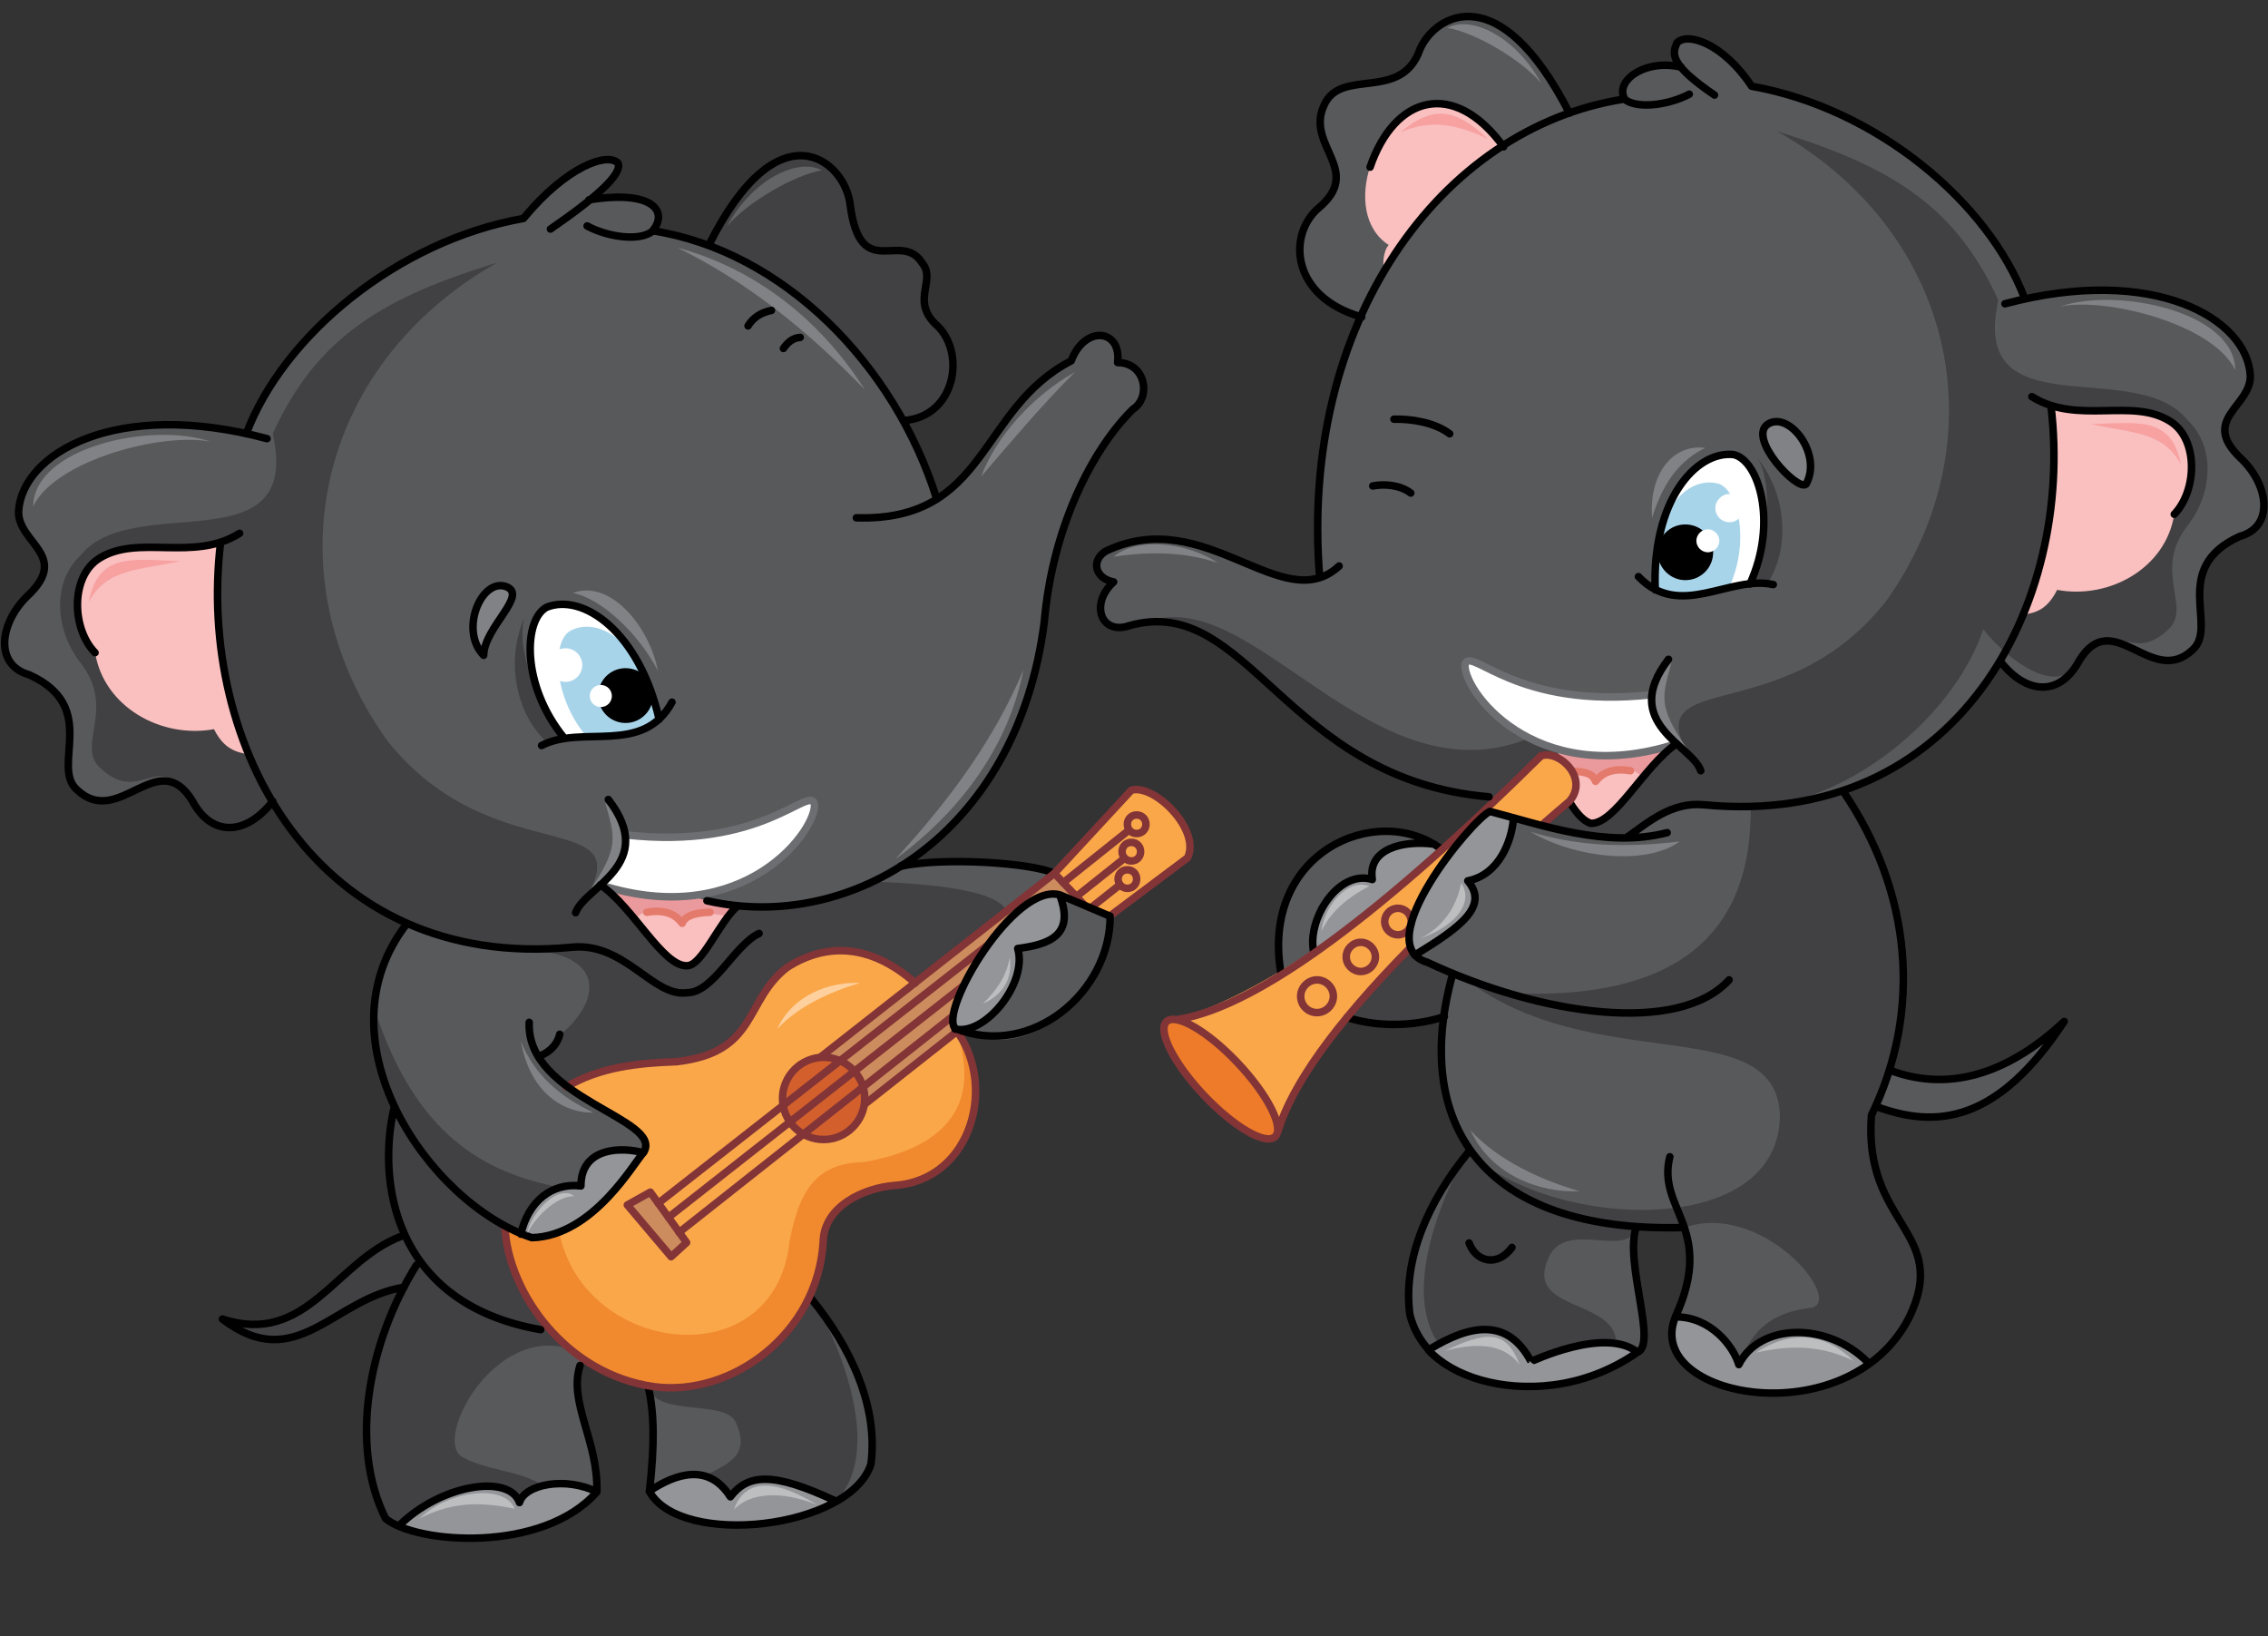 <?xml version="1.0" encoding="utf-8"?>
<!-- Generator: Adobe Illustrator 21.1.0, SVG Export Plug-In . SVG Version: 6.00 Build 0)  -->
<svg version="1.1" id="Layer_1" xmlns="http://www.w3.org/2000/svg" xmlns:xlink="http://www.w3.org/1999/xlink" x="0px" y="0px"
	 viewBox="0 0 513 370" style="enable-background:new 0 0 513 370;" xml:space="preserve">
<rect x="0" y="0" width="513" height="370" fill="#333333" stroke="none"/>
<style type="text/css">
	.st0{fill-rule:evenodd;clip-rule:evenodd;fill:#FAA74A;}
	.st1{fill-rule:evenodd;clip-rule:evenodd;fill:#414042;}
	.st2{fill-rule:evenodd;clip-rule:evenodd;fill:#58595B;}
	.st3{fill-rule:evenodd;clip-rule:evenodd;fill:#FABFBF;}
	.st4{fill-rule:evenodd;clip-rule:evenodd;fill:#EA9A9D;}
	.st5{fill-rule:evenodd;clip-rule:evenodd;fill:#FFFFFF;}
	.st6{fill:none;stroke:#6D6E71;stroke-width:1.699;stroke-linecap:round;stroke-linejoin:round;stroke-miterlimit:22.926;}
	.st7{fill-rule:evenodd;clip-rule:evenodd;fill:#A8D4EA;}
	.st8{fill:none;stroke:#E47A6B;stroke-width:1.699;stroke-linecap:round;stroke-linejoin:round;stroke-miterlimit:22.926;}
	.st9{fill-rule:evenodd;clip-rule:evenodd;fill:#F18A2E;}
	.st10{fill-rule:evenodd;clip-rule:evenodd;}
	.st11{fill-rule:evenodd;clip-rule:evenodd;fill:#CD8C5D;}
	.st12{fill-rule:evenodd;clip-rule:evenodd;fill:#808285;}
	.st13{fill:none;stroke:#000000;stroke-width:1.699;stroke-linecap:round;stroke-linejoin:round;stroke-miterlimit:22.926;}
	.st14{fill-rule:evenodd;clip-rule:evenodd;fill:#939598;}
	.st15{fill-rule:evenodd;clip-rule:evenodd;fill:#636466;}
	.st16{fill-rule:evenodd;clip-rule:evenodd;fill:#F7A1A1;}
	.st17{fill:none;stroke:#823436;stroke-width:1.699;stroke-linecap:round;stroke-linejoin:round;stroke-miterlimit:22.926;}
	.st18{fill-rule:evenodd;clip-rule:evenodd;fill:#D3602C;}
	.st19{fill-rule:evenodd;clip-rule:evenodd;fill:#FED09E;}
	.st20{fill-rule:evenodd;clip-rule:evenodd;fill:#ED7B29;}
	.st21{fill-rule:evenodd;clip-rule:evenodd;fill:#BCBEC0;}
</style>
<path class="st0" d="M251.1,207.2l-5.7-2.4l-6.8-7.3c5.8-6.3,11.6-12.5,17.4-18.8c5.3-1.5,15.8,9.1,12.7,15.3L251.1,207.2z"/>
<path class="st1" d="M326.7,229.9l2-9.8l-8.1-3.7l-1.5-2.1L304.7,230C312.8,232.8,321.3,231.7,326.7,229.9z"/>
<path class="st2" d="M452.3,149.6c-5.1,13.3-24.8,25-35.5,29.3c11.2,15.6,18.9,39.4,10.6,63.1c12.1,5.2,28.4,0.2,39.5-11
	c-8.3,13.5-23.2,28.2-42.6,19.2c-3.5,19.2,5.3,51.6-1.8,57.9c-10.4,5.5-30.7,8.8-44.2-4.3c0.8-8.8,6.9-18.6,2.6-26.2l-10.9-0.1
	c-2,9.3,1,16.4,2.1,25.9c-5.6,11.9-40.4,14-49.1,1.9c-8.5-9.7-5.6-25.4,9.1-44.9l-3.1-5.5l-1.5-6c-1.9-9.2-1.9-18.8,1.1-28.7
	l-8.7-4.3l-1-1.6l-29.2,6.1c-5.3-30.5,25.5-38.6,36.3-28.3l12.9-12c-49.5-2.7-49.2-43-83.6-38.9c-6.8,2.3-8.4-5.5-3.5-9.9
	c-4.9-1-4.9-5-1.9-6.9c16.9-10.2,32.7,9.2,48.6,6c-1.2-10.9-0.9-36.3,9.3-59.1c-13.3-4.5-18.9-14.3-9.7-24.7
	c9.6-7.2-2.3-15.1,1.1-23c4.7-9,17.3-0.6,21.8-12.9c2.7-5.6,17-18.4,33.8,14.5l12.5-3.2c-1.3-2.6,3.3-10.3,12.8-7.2
	c-5.3-8.2,8.1-9,16.1,4.4c32.8,7.2,51.6,25.8,61.8,48.1c33.6-5.9,51.3,5.9,51,17.4c0.1,7-11.4,9.8-2.2,18.6
	c6.3,5.9,7.8,15.5-0.2,17.7c-15.8,7.2-4.8,20.3-10.6,25.6c-9.3,8.9-18-10.1-25.7,2.5C465.9,157.6,458.2,157.2,452.3,149.6z"/>
<path class="st2" d="M61.6,181.3c6.2,12.9,20.9,23.7,30.5,27.5c-12.9,19.9-5.9,33.5-2.8,41.6c-2.6,11-1.6,20.6,1.5,29.3l0.6,11.5
	c-10.9,20-10,40.2-4.2,52.3c8.2,6.8,35.9,6.2,47.8-6c0.8-12.6-7.5-22.6-3.2-30.3l14.8,6.4c2.1,9.4,1.4,14.1,0.3,23.8
	c5.7,12.1,39.8,9.1,48.6-3.2c3.3-5.5,2.9-20.5-12-40.3l-2.8-24.1l14.2-13.2c10.3-1.4,13.7-13,21.2-23.9c20.2,10.4,36.7-14.6,35-25.4
	l-5.7-2.4l-6.8-7.3c-11.1-2.5-22.7-3.1-34.8-1.6c16.7-12,24.1-19.9,31.1-47.2c0.7-21.4,7-40.5,21.5-56.3c4.6-2.9,3.8-10.4-3.5-10.5
	c1.7-6.5-7-8.5-10.5-0.4c-13.8,5.5-19.1,26.3-30.5,31.2l-7.5-17.9c9.5,0.4,14.5-13,8.8-20.1c-8-8-1.1-7.5-4.6-15.5
	c-3.6-6.8-13.9,4.4-16.3-13.2c-0.6-9-15-24.2-32,9.2l-12.7-3.3c5-5-4.7-10.1-14.4-7c14.3-11.6,1-14.1-14.9,4.2
	C85.1,56.8,66,75.5,55.8,98.1c-34.1-6-52,6-51.7,17.7c-0.1,7.1,11.6,9.9,2.2,18.9c-6.4,6-7.9,15.7,0.2,18c16.1,7.3,4.8,20.6,10.8,26
	c9.5,9,18.3-10.2,26.1,2.5C47.8,189.4,55.6,188.9,61.6,181.3z"/>
<path class="st1" d="M204.3,95c9.5,0.4,14.5-13,8.8-20.1c-8-8-1.1-7.5-4.6-15.5c-3.6-6.8-13.9,4.4-16.3-13.2c-0.6-9-15-24.2-32,9.2
	C179.3,63.8,193.9,76.9,204.3,95z"/>
<path class="st1" d="M423.3,252.2c-1,28.8,18.5,24.5,7.6,47.6c-5.4,8.5-24.1,21.9-37.5,8.8c2.3-6.2,5.7-11.7,16.6-12.9
	c6.8-2.2-11.6-24.1-29-18.1l-10.9-0.1c-1.7,7.4-16-1.9-19.8,6.9c-5.6,11.9,13.9,9.4,15.2,18.4c-4.3,3.8-33.8,17-38.7,2.7
	c-11.7-12.1,1.4-39.4,5.4-45.1c18,17.5,70.5,20.4,70.4-8.4c-1.1-23.4-42.5-8.3-71.4-30.8l-2.5-1l12.3,4.4
	c38.2,1.8,55.3-13.2,55-42.2l20.8-3.6C434.5,204.8,432.9,227.1,423.3,252.2z"/>
<path class="st1" d="M448.6,142.3c-6.9,20.5-31.5,39.8-52.7,40.2c-10.6-0.4-19-1.2-27.9,6.8l-11.3-0.7l-7.6-2.3l6-4.3l1.1-4.2
	l-1.8-4.3l-3.1-2.1l-3.2-0.1l-9.4,9.1c-46.6-2-53.5-42.8-79.3-39.7c23.7-9.2,50.6,40.4,86.1,26.4c-13.3-4.5,19.7,6.6,28.9-3.8
	l9.9,11.3c-17.3-25.7,18.1-7.5,42.5-38.9c25.4-36,15.9-82.9-24.8-106c24.3,7.6,39.9,15.9,50,38.2c-6.6,29.5,31,12.6,42.7,27
	c6.8,6.4,5.4,17,0.4,23.6c-8.5,10.4,0.8,18.8-4.6,23.8c-9.3,8.9-12.8-5.1-20.5,7.4C465.9,157.6,454.6,149.9,448.6,142.3z"/>
<path class="st1" d="M89.2,250.3c-2.9,10.2-2,19.9,1.5,29.3c-18.4,8-20.1,23.7-40.4,18.7c15.8,12.6,28.1-6.2,41.1-7.2
	c-11.1,19.3-10,40.2-4.2,52.3c7.1,5.6,26.1,7.3,38.2-3.1c-1.7-8-13.7-6.7-20.8-10.8c-6.8-3.6,7.1-30.4,24.8-24.3l2.5,1.9l9,4.2
	l5.9,2.2c1,7,17.3,2.9,19.6,8.1c5.7,12.1-11.6,9.7-13,18.8c4.3,3.9,23.2,5.1,35.7-1c11.9-12.2-1.4-40-5.4-45.7
	c-18.2,17.7-69.2,12.9-69.1-16.4l3.5,1.6c-0.5-4.8,4.7-8.3,8.4-10.4c-17-3.3-32.4-11.9-41.5-39.5l0.6,9.1L89.2,250.3z"/>
<path class="st1" d="M61.7,181.5c11,20.6,35.5,32.8,57.1,33.2c19,1,16.8,12.2,7.8,19.4l-4.9,5l6.5,6.8l38.9,0.6l21.8-28.3l18.2,4.3
	l20.6-16.1c-0.8-3.9-10.7-6.3-29.7-7c-9.1,4.7-16.9,6.1-24,5.9l-7.8-0.3l-4.6,7.3c-3.9,3.6-4.6,7.7-6,6.3l0.4-15.7
	c13.4-4.5-6.2,2.8-15.6-7.8l-10,11.4c17.6-26-18.3-7.6-43.1-39.4c-25.9-36.7-16.2-84.2,25.1-107.7C87.8,67,71.9,75.5,61.7,98.1
	c6.7,30-31.4,12.8-43.4,27.4c-6.9,6.5-5.5,17.2-0.4,24c8.7,10.6-0.8,19,4.7,24.1c9.5,9,13-5.2,20.8,7.6
	C47.8,189.4,55.7,189,61.7,181.5z"/>
<polygon class="st3" points="377.5,168.7 354.6,167.9 352,169.7 354.6,173.3 356.4,177.6 355,181.3 357,184.1 359.8,186.1 
	362.9,185.1 365.3,183.1 "/>
<polygon class="st3" points="137.5,200.6 157.4,203.1 163.5,204.3 164.7,207.2 158.3,216.2 155.4,218.4 152.3,217.2 149.8,215.2 "/>
<path class="st4" d="M377.5,168.7l-22.9-0.9l-2.6,1.9l3.6,4.8l-0.8-0.2c3.5,0.4,6,0.1,6.2,2.4c3.8-3.8,7.3-4.1,10.5-0.9L377.5,168.7
	z"/>
<path class="st4" d="M137.5,200.6l19.9,2.5l8.7,1.7l-1.4,2.4l-0.6-0.1c-6-1.1-9.6-0.7-9.8,1.7c-3.9-3.9-7.5-4.2-10.7-0.9
	L137.5,200.6z"/>
<path class="st3" d="M491.8,116.3c-1.9,12.2-14.7,19.3-26.5,17.1c-2.3,4.6-5,5.2-7.6,5.6c6-16.2,8.1-32,6.2-47.3
	c10.2,2.6,18.4-2,27,3.6C497.2,99.4,497,111,491.8,116.3z"/>
<path class="st3" d="M21.5,147.5c1.9,12.3,14.9,19.6,26.9,17.4c2.3,4.6,5.1,5.2,7.8,5.7c-6.1-16.4-8.2-32.4-6.3-48
	c-10.4,2.6-18.7-2-27.4,3.7C16,130.4,16.3,142.1,21.5,147.5z"/>
<path class="st5" d="M374.5,133.3c7.7,3.9,14.3-0.9,21.4-1.3c6.4-13.9,2-28.1-3.7-29.3C383.5,101.8,373.7,113.4,374.5,133.3z"/>
<path class="st5" d="M149,162.6c-6.5,5.8-14.2,2.9-21.4,4.3c-9.9-12-9.3-27-4-29.7C131.9,134.1,144.6,142.9,149,162.6z"/>
<path class="st5" d="M379.2,168.2c-4.2-2.9-6-6.6-5.6-11.1c-30.6,3.4-40.7-10.8-42.2-7C330.5,155.5,346.7,178.7,379.2,168.2z"/>
<path class="st5" d="M135.8,200.1c4.2-2.9,6.1-6.7,5.7-11.3c31,3.5,41.3-11,42.8-7.1C185.1,187.2,168.7,210.7,135.8,200.1z"/>
<path class="st6" d="M373.6,157.1c-30.6,3.4-40.7-10.8-42.2-7c-0.9,5.4,15.3,28.6,47.8,18.1"/>
<path class="st7" d="M375,123.7l-0.5,9.6c6.2,3.6,11.1-0.3,16.6-0.4c5-10.9,1.8-22.7-2.7-23.6C382.6,108,376.4,113.3,375,123.7z"/>
<path class="st7" d="M146,153.3l3,9.3c-5.2,5.2-10.9,2.6-16.4,3.9c-7.8-9.4-7.7-21.8-3.5-23.9C134.3,139.9,141.9,143.5,146,153.3z"
	/>
<path class="st8" d="M368.8,174.3c-4.1-0.7-6.4,0.5-7.9,2.4c-0.6-1.6-1.9-2.2-5.4-2.3"/>
<path class="st8" d="M146.3,206.3c4.2-0.7,6.5,0.5,8,2.5c0.6-1.6,2.7-2.4,6.3-2.5"/>
<path class="st0" d="M114.3,277.4l3.5,1.6l17.2-8.1l10.5-10.2c3.2-5-11.6-10-17.4-14.9c7.2-3.9,15.7-5.3,24.9-5.7
	c5.3,0.3,10.5-1.1,17.9-12.1c9.1-15.5,22.8-15.6,36.1-5.7l9.1,10.3c7.9,13.7,1.7,33.6-16.6,36c-7,0.6-13,4.3-13.2,12.3
	c-1.3,21-21.5,33.7-39.7,32.6C129.1,308.2,117.2,296.3,114.3,277.4z"/>
<path class="st9" d="M114.3,277.2l3.5,1.9l8.7-0.4c5.6,27.9,48.8,33,52.1,2c2.1-11,5.7-17.7,16.8-17.9c17.1-3,27.2-11.8,20.8-30.1
	c9,14.6,3,34.7-16.6,36c-7,0.6-13,4.3-13.2,12.3c-1.3,21-21.5,33.7-39.7,32.6C128.9,307.9,117.2,295.5,114.3,277.2z"/>
<path class="st10" d="M381.2,131.2c3.5,0,6.3-2.8,6.3-6.3c0-3.5-2.8-6.3-6.3-6.3c-3.5,0-6.3,2.8-6.3,6.3
	C375,128.4,377.8,131.2,381.2,131.2z"/>
<polygon class="st11" points="245.4,204.8 239.7,202.4 216.4,233.3 195.1,250.1 185.4,239.2 238.5,197.5 "/>
<path class="st0" d="M319,214.3l19.8-30.4l9.3,2.6l6.8-5.3c3.7-6.5-1.5-12-6.6-10.2c-32.7,32.8-60,52.6-81.7,59.4
	c12,4.8,18.5,14,22.5,25.1C292.2,245.6,301.6,232.1,319,214.3z"/>
<circle class="st10" cx="141.5" cy="157.3" r="6.2"/>
<path class="st5" d="M386.3,124.9c1.4,0,2.6-1.2,2.6-2.6c0-1.4-1.2-2.6-2.6-2.6c-1.4,0-2.6,1.2-2.6,2.6
	C383.7,123.7,384.9,124.9,386.3,124.9z"/>
<path class="st5" d="M391.2,118.1c1.8,0,3.2-1.5,3.2-3.2c0-1.8-1.5-3.2-3.2-3.2c-1.7,0-3.2,1.5-3.2,3.2
	C388,116.7,389.4,118.1,391.2,118.1z"/>
<circle class="st5" cx="135.9" cy="157.4" r="2.5"/>
<circle class="st5" cx="127.9" cy="150.4" r="3.8"/>
<path class="st12" d="M408.5,109.5c-1.9,1.7-13.4-10.5-8.6-13.6C404.7,92.9,412.3,102.8,408.5,109.5z"/>
<path class="st13" d="M408.5,109.5c-1.9,1.7-13.4-10.5-8.6-13.6C404.7,92.9,412.3,102.8,408.5,109.5z"/>
<path class="st12" d="M109.4,148.2c0.1-6.4,10.4-13.8,4.9-15.6C108.8,130.9,103.9,142.6,109.4,148.2z"/>
<path class="st13" d="M109.4,148.2c0.1-6.4,10.4-13.8,4.9-15.6C108.8,130.9,103.9,142.6,109.4,148.2z"/>
<path class="st3" d="M340.1,33.1c-11.7,7.8-20.7,18.4-26.8,28.6c-0.7-1.4-0.5-4.8,0.8-6.3c-5.7-3.7-6.3-11.3-4.2-17.7
	C315.4,21.7,328.7,17.7,340.1,33.1z"/>
<path class="st14" d="M323.2,305.3c5.2,6.8,26.7,14.5,47.2,0.6c-6.2-4.1-16.1-1.5-24.1,2.1C345.1,303.8,337.7,295.1,323.2,305.3z
	 M320,215.9l-0.2-0.8c-4.2-6.8,4.2-20.5,17.7-31.7l4.8,1.4c-0.2,4.6-3.1,12.5-10.3,14.3C335,203.9,333.7,208,320,215.9z
	 M379.1,297.7l-0.8,4c-0.1,16,38,16.6,44.4,6.3c-9.2-9.3-24.5-8.9-29.2,0.5C392.1,304.4,386.9,298.3,379.1,297.7z"/>
<path class="st14" d="M297.2,215.5l28.9-23.4c-1.8-1.2-19-3.2-15.8,6.8C306.6,196.9,294.8,204.9,297.2,215.5z"/>
<path class="st14" d="M117.8,279l2.5,0.9c12.1-1.4,14.7-6.7,19.8-11.8l5.5-7.5c-4.5-1.3-14.5-1.3-14.1,7.5
	C126.6,266.5,117.9,272.7,117.8,279z M90.2,345.1c11.8-11,23.9-10.1,27.3-5.3c3.6-4.8,7.4-5.6,17.5-2.4
	C128.4,346.5,101.8,351.5,90.2,345.1z M188.9,339.4c-12.2,6.3-35.1,8.6-42-2.2c9.5-7.6,14.6-3.3,18.3,1.3
	C169,333.4,174.7,332.8,188.9,339.4z M216,232.6c0.9-15.8,15.1-30.3,23.7-30.2c4.2,8.9-2.4,12.7-9.5,12.1
	C233.1,222.1,222.5,233.9,216,232.6z"/>
<path class="st13" d="M238.5,197.5c-5.2-2.4-25.2-3.7-34.8-1.6 M146.6,313.5c1.4,6,1.5,13.1,0.3,23.8c7.1,12.8,45.4,8.5,50.1-6.2
	c1.7-12.9-4.5-26.4-13.5-37.4"/>
<path class="st12" d="M378.1,149.7c-2,7.7-3.5,9.8,4,20.3C373.2,162.9,369.8,157.7,378.1,149.7z M346.2,188.1
	c10.3,3.2,21.1,3.7,33.7,2.2C372.5,195.8,356.2,194.1,346.2,188.1z M275.5,127.3c-7.3-2.4-14.8-2.7-23.6-1.4
	C257.1,121.4,268.4,122.6,275.5,127.3z M373.7,117.1c2.5-8.3,6.6-13.2,12-15.8C378.4,100.3,372.9,107.2,373.7,117.1z M505.6,83.7
	c-5-10.4-29-16.5-39.6-14.4C479,64.9,505.5,70.5,505.6,83.7z M348.6,18.8c-4.7-5.5-15.1-11.5-21.2-12.5
	C332.9,3.4,342.8,8.3,348.6,18.8z M332.6,255.6c6.3,6.9,16.1,11.3,24.7,13.8C348.3,269.8,337.3,265.8,332.6,255.6z"/>
<path class="st12" d="M136.9,181.5c2.1,7.8,3.5,9.9-4,20.6C141.8,194.7,145.3,189.4,136.9,181.5z M148.8,151.7
	c-4.5-8.8-13.2-16.5-19.2-17.6C138.1,130.9,147,141.9,148.8,151.7z M231.5,151.5c-6.4,15.1-15.9,28.6-29,42.8
	C217.7,183.2,228.2,168.3,231.5,151.5z M221.9,107.8c5.7-6.6,13.8-16.3,21.3-23.7C233.6,89.5,225.4,98.6,221.9,107.8z M153.2,56
	c15.3,7.5,28.7,18,42.4,32.1C185.5,72.2,170.7,60.7,153.2,56z M7.5,114.5c5.1-10.5,29.4-16.8,40.2-14.6
	C34.5,95.3,7.7,101.1,7.5,114.5z M134.2,251.6c-7.4-3.5-13.4-8.5-16.4-16.2C120.1,248.2,128.6,251.8,134.2,251.6z"/>
<path class="st15" d="M164.4,51.2c4.8-5.6,15.3-11.6,21.5-12.7C180.3,35.6,170.2,40.6,164.4,51.2z"/>
<path class="st16" d="M336.5,31.4c-7.2-3.4-13-4.4-19.7-1.5C324.5,23.4,329.6,24.9,336.5,31.4z"/>
<path class="st16" d="M493.3,105c-4.1-7.5-11.1-7-20.3-9.1C483,95.7,491.1,93.8,493.3,105z"/>
<path class="st16" d="M20.1,136.1c4.1-7.6,11.3-7.1,20.6-9.2C30.4,126.6,22.2,124.7,20.1,136.1z"/>
<path class="st1" d="M397.6,103.7c4.1,6.9,1.5,22.5-1.8,28.3h3.9C404.7,124.7,404.5,112.4,397.6,103.7z"/>
<path class="st1" d="M118.6,139.7c-2.2,7.9,4.4,22.4,9.1,27.3l-3.8,1C117.1,162.1,114.1,150,118.6,139.7z"/>
<polyline class="st17" points="216.4,233.3 195.1,250.1 185.4,239.2 238.5,197.5 245.4,204.8 "/>
<path class="st17" d="M238.5,197.5c5.8-6.3,11.6-12.5,17.4-18.8c5.3-1.5,15.8,9.1,12.7,15.3l-17.5,13.1"/>
<path class="st18" d="M186.3,257.7c5.1,0,9.3-4.2,9.3-9.3c0-5.1-4.2-9.3-9.3-9.3c-5.1,0-9.3,4.2-9.3,9.3
	C177,253.5,181.1,257.7,186.3,257.7z"/>
<path class="st17" d="M186.3,257.7c5.1,0,9.3-4.2,9.3-9.3c0-5.1-4.2-9.3-9.3-9.3c-5.1,0-9.3,4.2-9.3,9.3
	C177,253.5,181.1,257.7,186.3,257.7z"/>
<polygon class="st11" points="141.9,272.5 147.1,269.6 155.3,281 151.8,284.2 "/>
<polygon class="st17" points="141.9,272.5 147.1,269.6 155.3,281 151.8,284.2 "/>
<path class="st17" d="M207,222.3c-10.2-9-20.3-9.1-29-3.5c-9.8,7.6-6.5,19.2-25,21.3c-8.7,0.3-17.3,1.2-24.9,5.7"/>
<path class="st17" d="M216,232.6c9.6,12.3,4.1,34.3-13.8,35.5c-7,0.6-15.9,4.8-16,12.8c-1.3,21-21,35-38.2,32.7
	c-19.8-2.7-33.1-21.1-33.8-36.2"/>
<line class="st17" x1="148.9" y1="272.1" x2="223.3" y2="213.8"/>
<path class="st13" d="M289.8,220.4c-5-27.7,21.8-39.3,36.3-28.3 M324.4,190.9c-7-0.9-15.1,1-14,8c-7.7-2.4-15,9.2-13.2,16.6
	 M379.2,168.2c-7.4,5.1-13.9,18.2-19.4,18c-1.5-0.5-3-2-4.5-4.4 M304.7,230.1c8.2,2.6,16.6,1.6,22-0.2"/>
<line class="st17" x1="151.2" y1="275.3" x2="217.8" y2="223"/>
<line class="st17" x1="153.6" y1="278.7" x2="215.5" y2="229.8"/>
<path class="st6" d="M141.4,188.8c31,3.5,41.3-11,42.8-7.1c0.9,5.4-15.5,29-48.5,18.4"/>
<path class="st19" d="M175.8,232.7c4.8-5.2,12.2-8.5,18.7-10.4C187.6,222,179.3,225,175.8,232.7z"/>
<path class="st17" d="M348.4,171.1c-35.4,35-63.4,56.3-81.7,59.4"/>
<path class="st17" d="M349.3,186.1c1.8-1.6,3.7-3.2,5.7-4.9c4.6-5.3-2.6-11.9-6.6-10.2 M289.1,255.7c3.1-10.1,12.4-23.6,29.9-41.4"
	/>
<ellipse transform="matrix(0.727 -0.686 0.686 0.727 -92.115 256.195)" class="st20" cx="276.3" cy="244" rx="5.3" ry="17.9"/>
<ellipse transform="matrix(0.727 -0.686 0.686 0.727 -92.115 256.195)" class="st17" cx="276.3" cy="244" rx="5.3" ry="17.9"/>
<path class="st17" d="M297.9,229c2,0,3.7-1.7,3.7-3.7c0-2-1.7-3.7-3.7-3.7c-2,0-3.7,1.7-3.7,3.7C294.2,227.3,295.8,229,297.9,229z"
	/>
<path class="st17" d="M307.8,219.7c1.8,0,3.3-1.5,3.3-3.3c0-1.8-1.5-3.3-3.3-3.3c-1.8,0-3.3,1.5-3.3,3.3
	C304.5,218.2,306,219.7,307.8,219.7z"/>
<path class="st17" d="M316.2,211.4c1.7,0,3-1.4,3-3c0-1.7-1.4-3-3-3c-1.7,0-3,1.4-3,3C313.2,210,314.5,211.4,316.2,211.4z"/>
<line class="st17" x1="240.5" y1="199.6" x2="255.4" y2="187.7"/>
<line class="st17" x1="243.4" y1="202.8" x2="254.2" y2="194.2"/>
<line class="st17" x1="246.6" y1="205.4" x2="253.3" y2="200.1"/>
<path class="st17" d="M255,200.9c1.2,0,2.1-0.9,2.1-2.1c0-1.2-0.9-2.1-2.1-2.1c-1.2,0-2.1,0.9-2.1,2.1
	C252.9,199.9,253.8,200.9,255,200.9z"/>
<path class="st17" d="M255.9,194.7c1.2,0,2.1-0.9,2.1-2.1c0-1.2-0.9-2.1-2.1-2.1c-1.2,0-2.1,0.9-2.1,2.1
	C253.8,193.8,254.8,194.7,255.9,194.7z"/>
<path class="st17" d="M257.1,188.5c1.2,0,2.1-0.9,2.1-2.1c0-1.2-0.9-2.1-2.1-2.1c-1.2,0-2.1,0.9-2.1,2.1
	C255,187.6,255.9,188.5,257.1,188.5z"/>
<path class="st13" d="M323.1,305.3c5.5,6,16.5,9.4,28.2,7.9c6.4-0.8,13.1-3.2,19.1-7.4c-7.5-5.9-24.1,2.2-24.1,2.1
	C341.1,298.1,332.8,299.3,323.1,305.3z M370.6,130.4c9.4,9.8,20.6-0.4,30.5,1.8 M319.1,111.5c-2.5-1.9-6.1-2.1-8.6-1.6 M327.9,98.1
	c-3.4-2.6-8.8-3.4-12.6-3.3 M302.9,128c-12.8,11.9-30.3-14.3-52.9-3.3c-3.4,2.3-2.1,6.2,1.9,6.9c-5.5,5-2.8,12.1,3.5,9.9
	c27-7.6,35.2,34.8,81.4,38.7 M463.9,91.7c5.4,45-21.2,95.8-78.5,90.3c-7.3-0.7-12.5,3.9-17.2,7.2 M387.8,21.5
	c-10.4-7.1-9.5-9.4-8.5-11.8c2.3-2.5,10.4,0,16.9,9.8c28.3,5,53.6,26.3,61.8,48.1 M453.5,68.7c33.7-9,54.9,3.4,55.5,16.3
	c0.1,7-11.4,9.8-2.2,18.6c6.3,5.9,7.8,15.5-0.2,17.7c-15.8,7.2-4.8,20.3-10.6,25.6c-9.3,8.9-18-10.1-25.7,2.5
	c-4.4,8.2-12,7.7-17.9,0.1 M382.1,21.3c-4.5,2.4-11.8,3.5-14.7,1.1c-41.7,6.5-73.6,50.7-68.9,108.2 M309.9,37.8
	c5.5-16.1,18.9-20.1,30.2-4.6 M355,25.6c-15.9-31.1-30.4-22.2-33.8-14.5C317,23.3,303.1,15,299.4,24c-4,9,9,14.5-1.1,23
	c-7.1,6-6.4,20.1,9.7,24.7 M422.5,308.1c-9.2-9.3-24.5-8.9-29.2,0.5c-1.2-4.1-6.3-10.8-14.3-10.8 M380.9,277.6
	c-46.2,1.3-61.6-24.1-52.3-57.4 M427.4,242c14.7,5.6,28.3-0.5,39.5-11c-15.1,22.9-28.9,24.3-42.6,19.2 M377.7,261.6
	c-3,12,10.4,16.1,1.3,36.1c-7.7,18.4,38.9,27.3,52.8,0.3c9.5-19.5-10.4-20.8-8.5-45.8c11.5-23.6,9.2-50.5-6.5-73.4 M377.4,149.1
	c-11.1,14.4,5.3,19.4,7.3,25.2 M459.6,89.7c10.3,6.5,22.7,0.1,31.3,5.6c6.4,4,6.1,15.6,0.9,21 M332.3,281.1c1.6,4.4,6.5,5.4,9.7,1
	 M367.5,22.4c-2.4-4.1,4.7-9.2,12.8-7.2 M323.2,305.3c-2-2.2-3.5-4.8-4.3-8c-1.7-12.7,4.4-26,13.3-36.8 M370.1,277.5
	c-2.7,7.9,4.8,26.5,0.3,28.3 M391.1,221.6c-11.4,12.5-42.4,8.1-68.3-4c-13.4-4,10.2-32.3,14.2-34.1c11.6,3,26.3,8.4,40.1,4.8
	 M342.3,185.4c-0.4,4.6-3.1,12.4-10.3,13.8c4.8,5.7-1.5,10.4-12,16.8 M395.8,132.1c6.4-13.9,2-28.1-3.7-29.3
	c-8.6-0.9-18.5,10.6-17.7,30.6"/>
<path class="st21" d="M321.3,212.2c6.1-3.1,8.4-8.4,9.2-12.5C333.3,203.8,329.8,209.2,321.3,212.2z M343.7,308.6
	c-3.1-4.1-8.4-5.4-16.9-3.1C335.8,301.2,340.7,300.4,343.7,308.6z M419.3,307.8c-6.8-3.4-13.9-3.8-22.1-1.9
	C404.9,300.8,412.7,301.3,419.3,307.8z M309.7,200.4c-4.3,2.3-8.5,5.3-10.8,10.2C299.5,204.8,305,198.5,309.7,200.4z"/>
<path class="st13" d="M251.1,207.2c0.1,17-17.7,32.3-35,25.4c-4-3.7,13.4-33.3,23.7-30.2L251.1,207.2z M90.7,279.6
	c-14.9,5.7-21.3,24.9-40.4,18.7c16.7,12.8,25.1-4.7,41.1-7.2 M89.2,250.3c-3.9,16.2-0.7,44.5,33.1,50.4 M121.7,238.9
	c1.7-0.4,4.3-2.2,4.9-5 M92.1,208.8c-20.6,26.3,4.9,63.3,28.2,71.1c14-0.4,23.2-17.2,25.3-19.3c4.6-7.7-26.6-12.1-25.9-29.4
	 M54.2,120.6c-10.4,6.6-23,0.1-31.8,5.7c-6.5,4.1-6.2,15.9-0.9,21.3 M60.4,99.2C26.2,90,4.9,102.6,4.2,115.7
	c-0.1,7.1,11.6,9.9,2.2,18.9c-6.4,6-7.9,15.7,0.2,18c16.1,7.3,4.8,20.6,10.8,26c9.5,9,18.3-10.2,26.1,2.5c4.4,8.3,12.2,7.8,18.2,0.1
	 M193.7,117.1c29.8,0.9,27.6-24.7,48.6-35.5c3.1-8.2,11.4-7.2,10.5,0.4c6.4,0,7.6,7.9,3.5,10.5c-9.5,9.3-18.3,27.2-20.1,48.2
	c-6.2,48.4-44.1,70.4-76.3,63 M132.8,51.1c4.6,2.5,12,3.6,14.9,1.1c29.4,4.6,54.7,30.2,64.2,60.7 M160.3,55.5
	c15.9-31.9,30.9-19.1,32-9.2c2.3,17.8,11.5,5.6,16.3,13.2c3.2,3.8-2.5,8.3,2.9,13.7c7.2,6.1,4.8,21.1-7.1,21.9 M147.6,52.2
	c3.5-4.1,0.6-9.4-14.4-7 M49.9,122.6c-5.5,45.7,21.5,97.2,79.6,91.6c11.8-1.1,18.3,11.4,25.9,10.3c6,0,10.7-10.8,16.3-13.4
	 M124.5,51.8c10.5-7.2,16.3-12.5,15.3-14.9c-2.3-2.5-11.6,0.6-21.4,12.5C89.7,54.5,64,76,55.7,98.1 M239.7,202.4
	c3.5,9.2-2.5,11.2-9.5,12.1c2.3,7.8-7.4,19.8-14.2,18.2 M152,158.8c-6.6,12.1-20.3,5-29.5,9.8 M127.7,167c-9.9-12-9.3-27-4-29.7
	c8.2-3.2,20.9,5.6,25.4,25.4 M177.2,78.8c0.9-1.3,2.1-2.4,3.8-2.5 M169.2,73.7c1.1-1.8,2.8-3,5.3-3.5 M90.2,345.1
	c9.4-9.4,25-11.9,27.3-5.3c1.2-4.2,10.6-5.9,17.5-2.4 M145.5,260.7c-4.5-1.3-14.1-1.5-14.1,7.5c-6.6-0.8-11.9,3.5-13.6,10.9
	 M146.9,337.2c6-4,13.4-6.4,18.3,1.3c4-5.2,9.6-5.7,23.7,0.9 M137.6,180.8c11.3,14.7-5.3,19.7-7.4,25.6 M135.8,200.1
	c7.5,5.1,14.1,18.5,19.6,18.3c3.4,0,7.2-9.8,11.4-13.5 M94.2,286.1c-11,17.6-15.2,40.8-7,57.3c7,5.8,35.6,7.9,47.8-6
	c0.4-11.4-6.5-20.3-3.8-28.6"/>
<path class="st21" d="M166,341.4c3.6-3.8,10.5-4.4,18.8-1.1C176.2,335,168.7,333.7,166,341.4z M228.4,216.5
	c-0.7,4.1-2.8,7.3-6.1,10.5C226.8,225,229.1,221.4,228.4,216.5z M119.3,278.9c1.3-2.9,6.1-8.4,10.6-8.4
	C125.9,267.5,119.7,275.1,119.3,278.9z M94.9,343.4c6.9-3.5,13.1-4,21.5-2.2C114.3,335.6,101.6,336.9,94.9,343.4z"/>
</svg>
